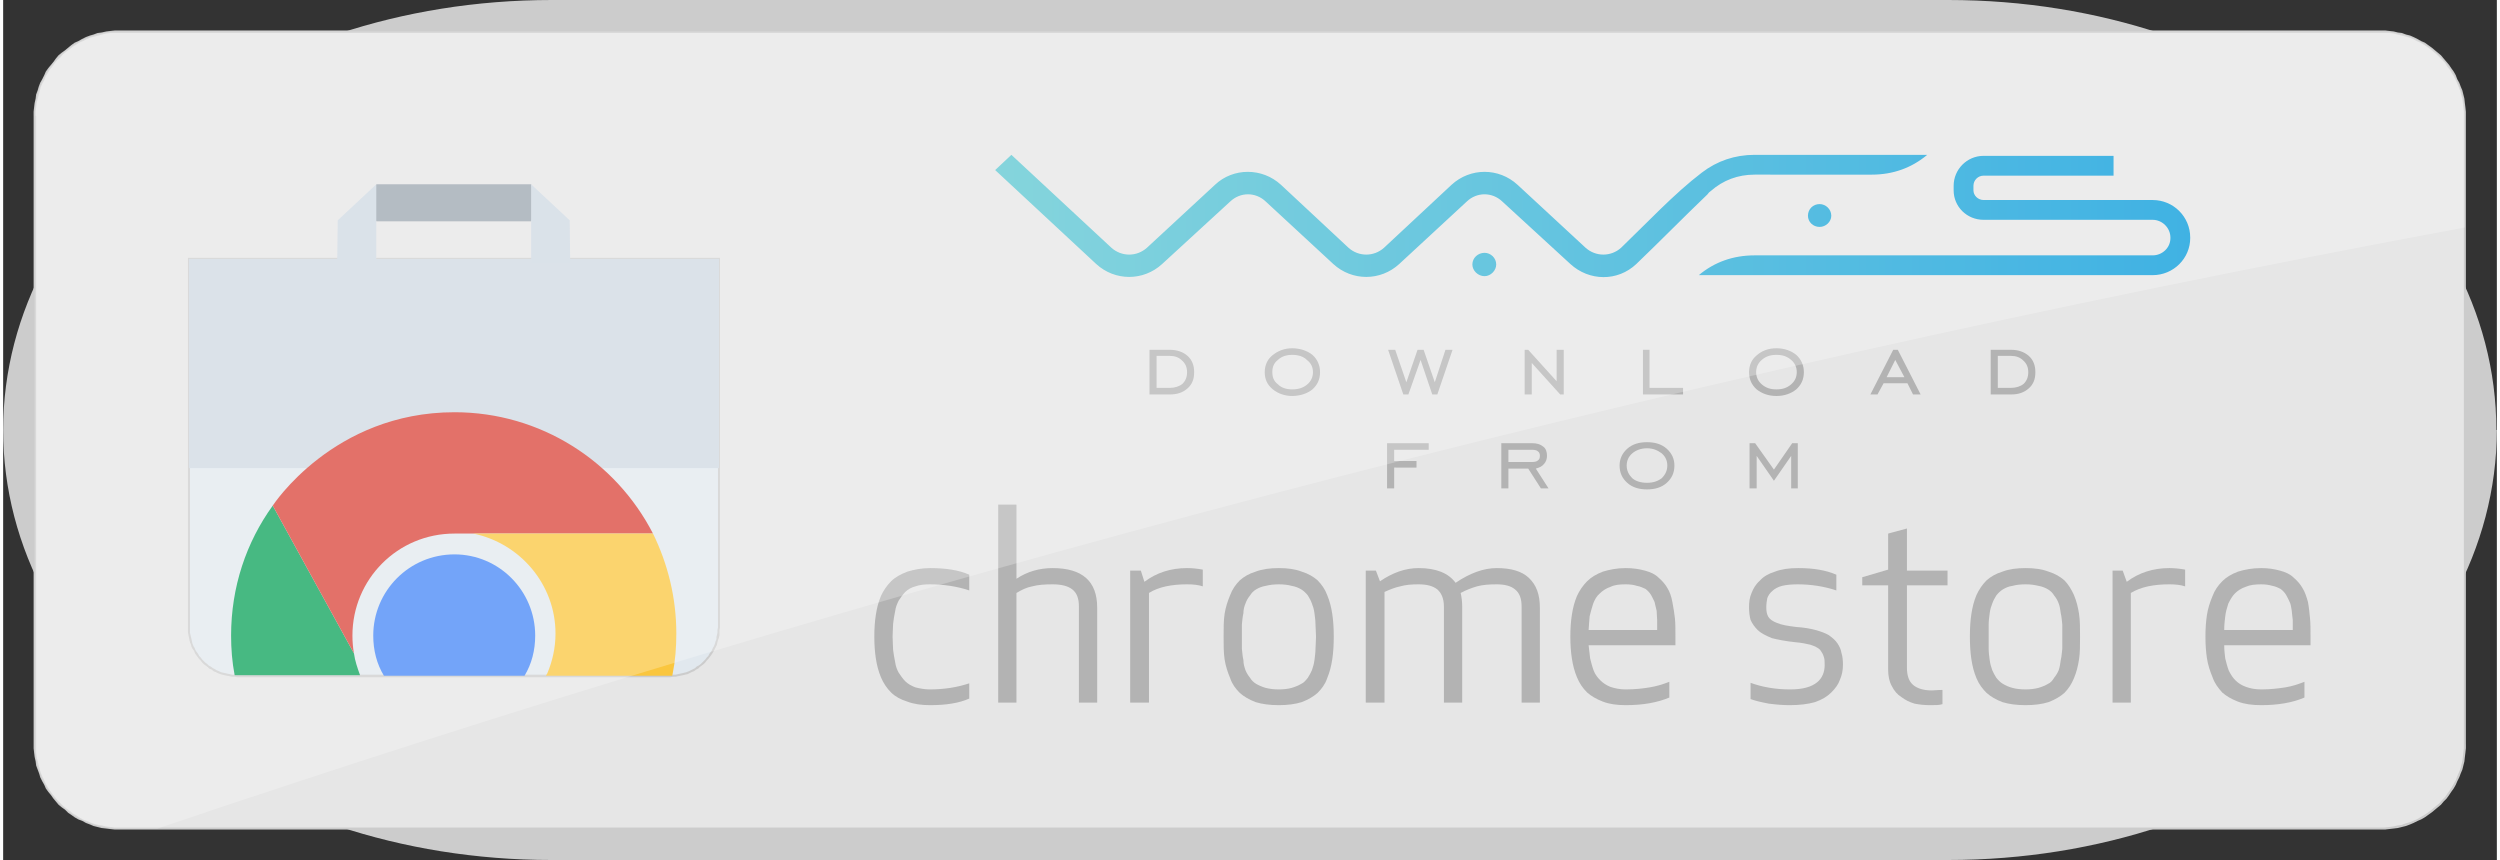 <svg xmlns="http://www.w3.org/2000/svg" width="500" height="172" viewBox="0 0 4912 1694" shape-rendering="geometricPrecision" text-rendering="geometricPrecision" image-rendering="optimizeQuality" fill-rule="evenodd" clip-rule="evenodd"><rect x="0" y="0" width="4912" height="1694" fill="#333333" stroke="none"/><defs><style><![CDATA[
    .fil8 {fill:#09A158}
    .fil7 {fill:#4486F7}
    .fil5 {fill:#9BA5AF}
    .fil0 {fill:#CCCCCC}
    .fil6 {fill:#CED8E2}
    .fil4 {fill:#CFD8E1}
    .fil9 {fill:#D94237}
    .fil3 {fill:#E1E8EE}
    .fil1 {fill:#E6E6E6}
    .fil10 {fill:#FAC63E}
    .fil11 {fill:#B3B3B3;fill-rule:nonzero}
    .fil2 {fill:#CCCCCC;fill-rule:nonzero}
    .fil13 {fill:white;fill-opacity:0.251}
    .fil12 {fill:url(#id0)}
   ]]></style><linearGradient id="id0" gradientUnits="userSpaceOnUse" x1="1953.71" y1="425.432" x2="4307.93" y2="425.432"><stop offset="0" stop-color="#5CC6D0"/><stop offset=".49" stop-color="#2EAFD5"/><stop offset="1" stop-color="#0098DA"/></linearGradient></defs><g id="Layer_x0020_1"><g id="_887336480"><path class="fil0" d="M1080 0h2751c597 0 1080 379 1080 847h1c-1 468-484 847-1081 847H1080C484 1694 0 1315 0 847S484 0 1081 0z"/><path class="fil1" d="M228 62h4455c91 0 166 75 166 166v1238c0 91-75 166-166 166H228c-91 0-166-75-166-166V228c0-91 75-166 166-166z"/><path id="_1" class="fil2" d="M4683 65H228v-5h4455v5zm168 163h-4v-8l-1-8-1-9-1-8-2-7-2-8-3-8-3-7-3-7-4-8-4-6-4-7-5-6-4-7-6-6-5-5-6-6-6-5-6-5-7-5-6-4-7-4-7-3-7-4-8-3-7-2-8-2-8-2-8-2-8-1h-17v-5h9l8 1 9 1 8 2 8 1 8 3 8 2 7 3 8 4 7 4 7 3 7 5 7 5 6 5 6 5 6 5 5 6 6 7 5 6 4 6 5 7 4 7 3 8 4 7 3 8 3 7 2 8 2 8 1 9 1 8 1 9v8zm-4 1238V228h4v1238h-4zm-164 168v-4h8l9-1 8-1 8-2 8-1 8-3 7-2 8-3 7-3 7-4 7-4 6-4 7-5 6-5 6-5 6-5 5-6 6-6 4-6 5-7 4-6 4-7 4-7 3-8 3-7 3-7 2-8 2-8 1-8 1-9 1-8v-8h4v8l-1 9-1 8-1 9-2 8-2 8-3 7-3 8-4 8-3 7-4 7-5 7-4 6-5 7-6 6-5 6-6 5-6 5-6 5-7 5-7 5-7 4-7 3-8 4-7 3-8 3-8 2-8 2-8 1-9 1-8 1h-9zm-4455-4h4455v4H228v-4zM60 1466h5v16l1 9 2 8 2 8 2 8 2 7 3 7 4 8 3 7 4 7 4 6 5 7 5 6 5 6 6 6 5 5 6 5 7 5 6 5 7 4 6 4 7 4 8 3 7 3 8 3 8 2 7 1 8 2 9 1 8 1h8v4h-8l-9-1-8-1-9-1-8-2-8-2-7-3-8-3-7-4-8-3-7-4-7-5-6-4-6-6-7-5-6-5-5-6-5-6-5-7-5-6-5-7-3-7-4-7-4-8-2-7-3-8-3-8-1-8-2-9-1-8-1-9v-8zm5-1238v1238h-5V228h5zM228 60v5h-16l-9 1-8 2-7 2-8 2-8 2-7 3-8 4-7 3-6 4-7 4-6 5-7 5-6 5-5 6-6 5-5 6-5 7-5 6-4 7-4 6-3 8-4 7-3 7-2 8-2 8-2 7-2 8-1 9-1 8v8h-4v-8l1-9 1-8 2-9 1-8 3-8 2-7 3-8 4-7 4-8 3-7 5-7 5-6 5-6 5-7 5-6 6-5 7-5 6-5 6-5 7-5 7-3 7-4 8-4 8-3 7-2 8-3 8-1 9-2 8-1 9-1h8z"/><path class="fil3" d="M366 510h1044v726c0 53-43 95-96 95H461c-52 0-95-42-95-95V510z"/><path id="_1_0" class="fil2" d="M1410 512H366v-4h1044l2 2-2 2zm0-4h2v2l-2-2zm-2 728V510h4v726h-4zm-94 98v-5h10l5-1 4-1 5-1 4-1 4-1 5-2 4-2 4-2 4-2 3-3 4-2 4-3 3-3 3-3 3-3 3-4 3-3 2-4 3-4 2-3 2-5 2-3 2-5 1-4 2-5v-4l1-4 1-5v-5l1-5h4l-1 5v10l-1 5-2 5-1 4-1 5-2 4-2 4-2 4-3 5-2 3-3 4-3 4-3 3-3 4-3 3-4 3-4 3-3 3-4 2-4 3-5 2-4 2-4 2-5 1-4 1-5 1-5 1-4 1h-5l-6 1zm-853-5h853v5H461v-5zm-97-93h4v10l1 5 1 4 1 4 1 5 1 4 2 5 2 3 2 5 2 3 3 4 2 4 3 3 3 4 3 3 3 3 4 3 3 3 4 2 4 3 4 2 3 2 5 2 4 2 4 1 5 1 4 1 5 1 4 1h10v5l-5-1h-5l-5-1-5-1-5-1-4-1-4-1-5-2-4-2-5-2-3-3-5-2-3-3-4-3-4-3-3-3-3-4-3-3-3-4-3-4-2-3-2-5-3-4-2-4-1-4-2-5-1-4-1-5-1-5-1-5v-10zm4-726v726h-4V510l2-2 2 2zm-4 0v-2h2l-2 2z"/><path class="fil4" d="M366 510h1044v412H366z"/><path class="fil5" d="M735 363h305l14 47-14 26H735l-15-27z"/><path class="fil6" d="M658 512h77V363l-76 71zM1117 517h-77V363l76 71z"/><path class="fil7" d="M889 1092c88 0 159 72 159 160 0 29-7 56-21 79H750c-14-23-21-50-21-79 0-88 71-160 160-160z"/><path class="fil8" d="M691 1287c2 15 7 29 12 43H456c-5-26-7-52-7-78 0-96 30-184 82-256l160 291z"/><path class="fil9" d="M889 812c170 0 318 97 391 239H889c-112 0-201 90-201 201 0 12 1 24 3 35L531 996s119-184 358-184z"/><path class="fil10" d="M1280 1051c29 59 46 126 46 197 0 27-2 53-7 78l-1 5h-249l3-5c10-24 16-50 16-78 0-97-70-178-162-197h354z"/><path class="fil11" d="M2298 689c14 0 26 4 35 12s13 19 13 32c0 14-4 24-13 32s-20 12-35 12h-40v-88h40zm0 12h-26v63h26c10 0 19-3 25-8 6-6 9-13 9-23 0-9-3-17-10-23-6-6-14-9-24-9z"/><path id="_1_1" class="fil11" d="M2539 767c12 0 22-3 30-10 7-6 11-14 11-24s-4-18-12-24c-7-7-17-10-29-10-11 0-21 3-28 10-8 6-11 14-11 24s3 18 11 24c7 7 17 10 28 10zm0 13c-15 0-28-5-38-13-11-9-16-20-16-34 0-13 5-25 15-33 11-9 24-14 39-14 16 0 30 5 40 13 10 9 15 21 15 34 0 14-5 25-15 34-10 8-24 13-40 13z"/><path id="_2" class="fil11" d="M2758 777l-30-88h14l22 64 22-64h12l22 64 21-64h14l-30 88h-10l-23-68-24 68z"/><path id="_3" class="fil11" d="M2997 777v-88h7l56 62v-62h14v88h-7l-56-62v62z"/><path id="_4" class="fil11" d="M3230 777v-88h13v75h66v13z"/><path id="_5" class="fil11" d="M3493 767c12 0 21-3 29-10 7-6 11-14 11-24s-4-18-11-24c-8-7-17-10-29-10s-21 3-29 10c-7 6-11 14-11 24s4 18 11 24c8 7 17 10 29 10zm0 13c-16 0-29-5-39-13-10-9-15-20-15-34 0-13 5-25 15-33 10-9 23-14 39-14s29 5 39 13c10 9 15 21 15 34 0 14-5 25-15 34-10 8-23 13-39 13z"/><path id="_6" class="fil11" d="M3710 743h35l-18-34-17 34zm-32 34l45-88h9l45 88h-15l-11-22h-47l-12 22h-14z"/><path id="_7" class="fil11" d="M3955 689c14 0 26 4 35 12s13 19 13 32c0 14-4 24-13 32s-20 12-35 12h-40v-88h40zm0 12h-26v63h26c10 0 19-3 25-8 6-6 9-13 9-23 0-9-3-17-10-23-6-6-14-9-24-9z"/><path class="fil11" d="M2740 921v41h-14v-89h82v13h-68v22h44v13z"/><path id="_1_2" class="fil11" d="M2965 910h47c5 0 9-1 11-3 3-2 4-5 4-9s-1-7-4-9c-2-2-6-3-11-3h-47v24zm0 13v39h-14v-89h61c9 0 16 2 22 7 5 4 7 10 7 18 0 6-2 12-6 16-4 5-9 7-16 9l25 39h-15l-25-39h-39z"/><path id="_2_3" class="fil11" d="M3238 951c12 0 21-3 29-9 7-7 11-15 11-25s-4-18-11-24c-8-6-17-10-29-10s-22 4-29 10-11 14-11 24 4 18 11 25c7 6 17 9 29 9zm0 13c-16 0-29-4-39-13s-15-20-15-34c0-13 5-24 15-33s23-13 39-13 29 4 39 13 15 20 15 33c0 14-5 25-15 34s-23 13-39 13z"/><path id="_3_4" class="fil11" d="M3440 962v-89h11l37 52 36-52h11v89h-13v-64l-34 49-34-49v64z"/><path class="fil11" d="M1719 1297c-2-13-3-27-3-43s1-30 3-43 5-25 10-37c5-11 12-21 20-29s19-14 32-19c13-4 28-7 45-7 31 0 57 4 77 13v31c-24-8-50-12-78-12-10 0-20 1-28 4-8 2-15 6-20 11s-9 11-13 17c-3 6-6 13-7 21-2 9-3 17-4 25 0 7-1 16-1 25 0 10 1 19 1 26 1 7 2 15 4 24 1 8 4 16 7 21 4 6 8 12 13 17s12 9 20 12c8 2 18 4 28 4 28 0 54-4 78-12v30c-20 9-46 13-77 13-17 0-32-2-45-7-13-4-24-10-32-18s-15-18-20-30-8-24-10-37z"/><path id="_1_5" class="fil11" d="M1960 1384V994h36v146c21-14 45-21 71-21 59 0 88 26 88 78v187h-36v-189c0-16-4-27-13-34s-22-10-39-10c-16 0-29 1-40 4-11 2-21 7-31 13v216h-36z"/><path id="_2_6" class="fil11" d="M2220 1384v-260h21l7 22c24-18 52-27 84-27 10 0 20 1 31 3v33c-9-3-19-4-31-4-30 0-56 5-75 17v216h-37z"/><path id="_3_7" class="fil11" d="M2406 1299c-2-13-2-28-2-45s0-32 2-45 6-25 11-37c4-11 11-21 19-29 8-7 18-13 31-17 13-5 28-7 46-7 17 0 32 2 45 7 13 4 23 10 31 17 8 8 15 18 19 29 5 12 8 24 10 37s3 28 3 45-1 32-3 45-5 25-10 37c-4 12-11 21-19 29-8 7-18 13-31 18-13 4-28 6-45 6-18 0-33-2-46-6-13-5-23-11-31-18-8-8-15-17-19-29-5-12-9-24-11-37zm34-69v48c1 7 1 14 3 22 0 8 2 14 4 20 2 5 5 10 9 15 3 5 7 9 12 12s12 6 19 8c8 2 16 3 26 3 9 0 18-1 25-3s14-5 19-8c5-2 9-7 13-12 3-5 6-10 8-15 2-6 4-12 5-20s2-15 2-22c0-6 1-14 1-24 0-9-1-17-1-24s-1-14-2-22-3-14-5-19c-2-6-5-11-8-16-4-5-8-9-13-12s-12-6-19-7c-7-2-16-3-25-3-10 0-18 1-26 3-7 1-14 4-19 7s-9 7-12 12c-4 5-7 10-9 16-2 5-4 11-4 19-2 8-2 15-3 22z"/><path id="_4_8" class="fil11" d="M2684 1384v-260h20l8 21c25-17 50-26 76-26 35 0 59 10 73 29 28-19 55-29 81-29 28 0 49 6 63 19 15 14 22 33 22 59v187h-36v-189c0-16-4-27-13-34-8-7-21-10-36-10s-28 1-39 4c-10 3-21 7-32 13 2 9 3 18 3 27v189h-36v-189c0-16-5-27-13-34-9-7-21-10-37-10-14 0-26 1-36 4-10 2-20 6-31 11v218h-37z"/><path id="_5_9" class="fil11" d="M3090 1297c-2-13-3-27-3-43s1-30 3-43 5-25 10-37c5-11 12-21 20-29s18-14 31-19c13-4 28-7 45-7 15 0 27 2 38 5s20 7 27 14c7 6 13 13 17 20 5 8 8 17 10 28s4 22 5 32 1 22 1 36v17h-171c1 10 2 18 3 26 2 8 4 16 7 24s8 14 13 19 12 10 20 13c9 3 19 5 30 5 19 0 35-2 47-4 13-2 26-6 39-11v31c-24 10-52 15-86 15-17 0-32-2-45-7s-23-11-31-18c-9-9-15-18-20-30s-8-24-10-37zm33-56h135v-20c0-5-1-11-1-18-2-7-3-13-4-17-2-4-4-9-7-14s-7-9-11-12c-5-2-10-5-17-6-6-2-13-3-22-3-12 0-22 1-30 5-9 3-16 8-21 13-6 5-10 12-13 20-3 9-5 17-7 25-1 8-1 17-2 27z"/><path id="_6_10" class="fil11" d="M3439 1196c0-10 1-19 5-28 3-8 8-17 16-24 7-8 17-14 30-18 13-5 28-7 46-7 30 0 54 4 75 13v31c-24-8-50-12-76-12-12 0-23 1-31 3s-15 6-19 10c-5 4-8 9-10 14-1 5-2 11-2 18 0 8 1 14 4 19s9 9 17 12c9 4 22 6 38 8 15 1 27 3 38 6s19 6 26 10c7 5 13 10 17 16s7 12 8 19c2 6 3 14 3 23 0 11-2 21-6 30-3 9-9 17-17 25s-18 14-32 19c-14 4-31 6-50 6-12 0-26-1-41-3-16-3-28-6-36-9v-32c22 8 48 13 78 13 25 0 42-5 53-14 10-8 15-20 15-34 0-7 0-12-2-17-1-4-4-9-7-13-4-4-10-7-19-10-8-2-18-4-30-5-19-2-34-5-46-8-12-5-22-10-28-16s-11-13-14-20c-2-7-3-16-3-25z"/><path id="_7_11" class="fil11" d="M3662 1153v-16l51-15v-71l37-10v83h80v29h-80v162c0 16 4 27 12 34s21 11 37 11c5 0 11-1 21-1v28c-6 2-14 2-24 2-11 0-21-1-31-3-10-3-18-7-26-13-8-5-14-12-19-22-5-9-7-20-7-32v-166h-51z"/><path id="_8" class="fil11" d="M3877 1299c-2-13-3-28-3-45s1-32 3-45 5-25 10-37c5-11 12-21 20-29 8-7 18-13 31-17 13-5 28-7 46-7 17 0 32 2 45 7 13 4 23 10 31 17 8 8 14 18 19 29 5 12 8 24 10 37s2 28 2 45 0 32-2 45-5 25-10 37-11 21-19 29c-8 7-18 13-31 18-13 4-28 6-45 6-18 0-33-2-46-6-13-5-23-11-31-18-8-8-15-17-20-29s-8-24-10-37zm34-69v48c0 7 1 14 2 22s3 14 5 20c2 5 5 10 8 15 4 5 8 9 13 12s11 6 19 8c7 2 16 3 26 3 9 0 17-1 25-3 7-2 14-5 19-8 5-2 9-7 12-12 4-5 7-10 9-15 2-6 3-12 4-20 2-8 2-15 3-22v-24-24c-1-7-1-14-3-22-1-8-2-14-4-19-2-6-5-11-9-16-3-5-7-9-12-12s-12-6-19-7c-8-2-16-3-25-3-10 0-19 1-26 3-8 1-14 4-19 7s-9 7-13 12c-3 5-6 10-8 16-2 5-4 11-5 19s-2 15-2 22z"/><path id="_9" class="fil11" d="M4155 1384v-260h20l8 22c24-18 52-27 84-27 9 0 20 1 31 3v33c-9-3-20-4-31-4-31 0-56 5-76 17v216h-36z"/><path id="_10" class="fil11" d="M4341 1297c-2-13-3-27-3-43s1-30 3-43 6-25 11-37c4-11 11-21 19-29s18-14 31-19c13-4 28-7 46-7 14 0 26 2 37 5s20 7 27 14c7 6 13 13 17 20 5 8 8 17 11 28 2 11 3 22 4 32s1 22 1 36v17h-170c0 10 1 18 2 26 2 8 4 16 7 24 4 8 8 14 13 19s12 10 21 13c8 3 18 5 30 5 18 0 34-2 47-4s25-6 38-11v31c-23 10-52 15-85 15-18 0-33-2-46-7s-23-11-31-18c-8-9-15-18-19-30-5-12-9-24-11-37zm34-56h135v-20c-1-5-1-11-2-18s-2-13-4-17-4-9-7-14-7-9-11-12c-4-2-10-5-16-6-7-2-14-3-22-3-12 0-22 1-31 5-9 3-16 8-21 13s-9 12-13 20c-3 9-5 17-6 25s-2 17-2 27z"/><path class="fil12" d="M2918 498c12 0 23 10 23 23 0 12-11 23-23 23-13 0-24-11-24-23 0-13 11-23 24-23zm563-154h200c41 0 78-13 109-39h-340c-39 0-74 12-104 35-54 41-109 100-159 148-20 18-50 18-70 0l-134-124c-37-34-93-34-130 0l-133 124c-20 18-50 18-70 0l-133-124c-37-34-94-34-130 0l-134 124c-20 18-50 18-70 0l-197-183-32 30 199 185c37 34 93 34 130 0l134-123c20-19 50-19 70 0l133 123c37 34 93 34 130 0l133-123c20-19 50-19 70 0l134 123c37 34 93 35 130 0 48-46 93-92 140-137 2-3 4-5 7-7 24-21 53-32 86-32h31zm97 58c12 0 23 10 23 23 0 12-11 22-23 22-13 0-23-10-23-22 0-13 10-23 23-23zm-128 140h391v-39h-391c-42 0-79 13-110 39h110zm391-39h393c19 0 35-15 35-34v-1c0-19-16-35-35-35h-333c-33 0-59-26-59-58v-9c0-32 26-59 59-59h256v39h-256c-11 0-20 9-20 20v9c0 10 9 19 20 19h333c41 0 74 33 74 74v1c0 40-33 73-74 73h-393v-39z"/><path class="fil13" d="M228 62h4455c91 0 166 75 166 166v220C3217 751 1713 1155 304 1632h-76c-91 0-166-75-166-166V228c0-91 75-166 166-166z"/></g></g></svg>